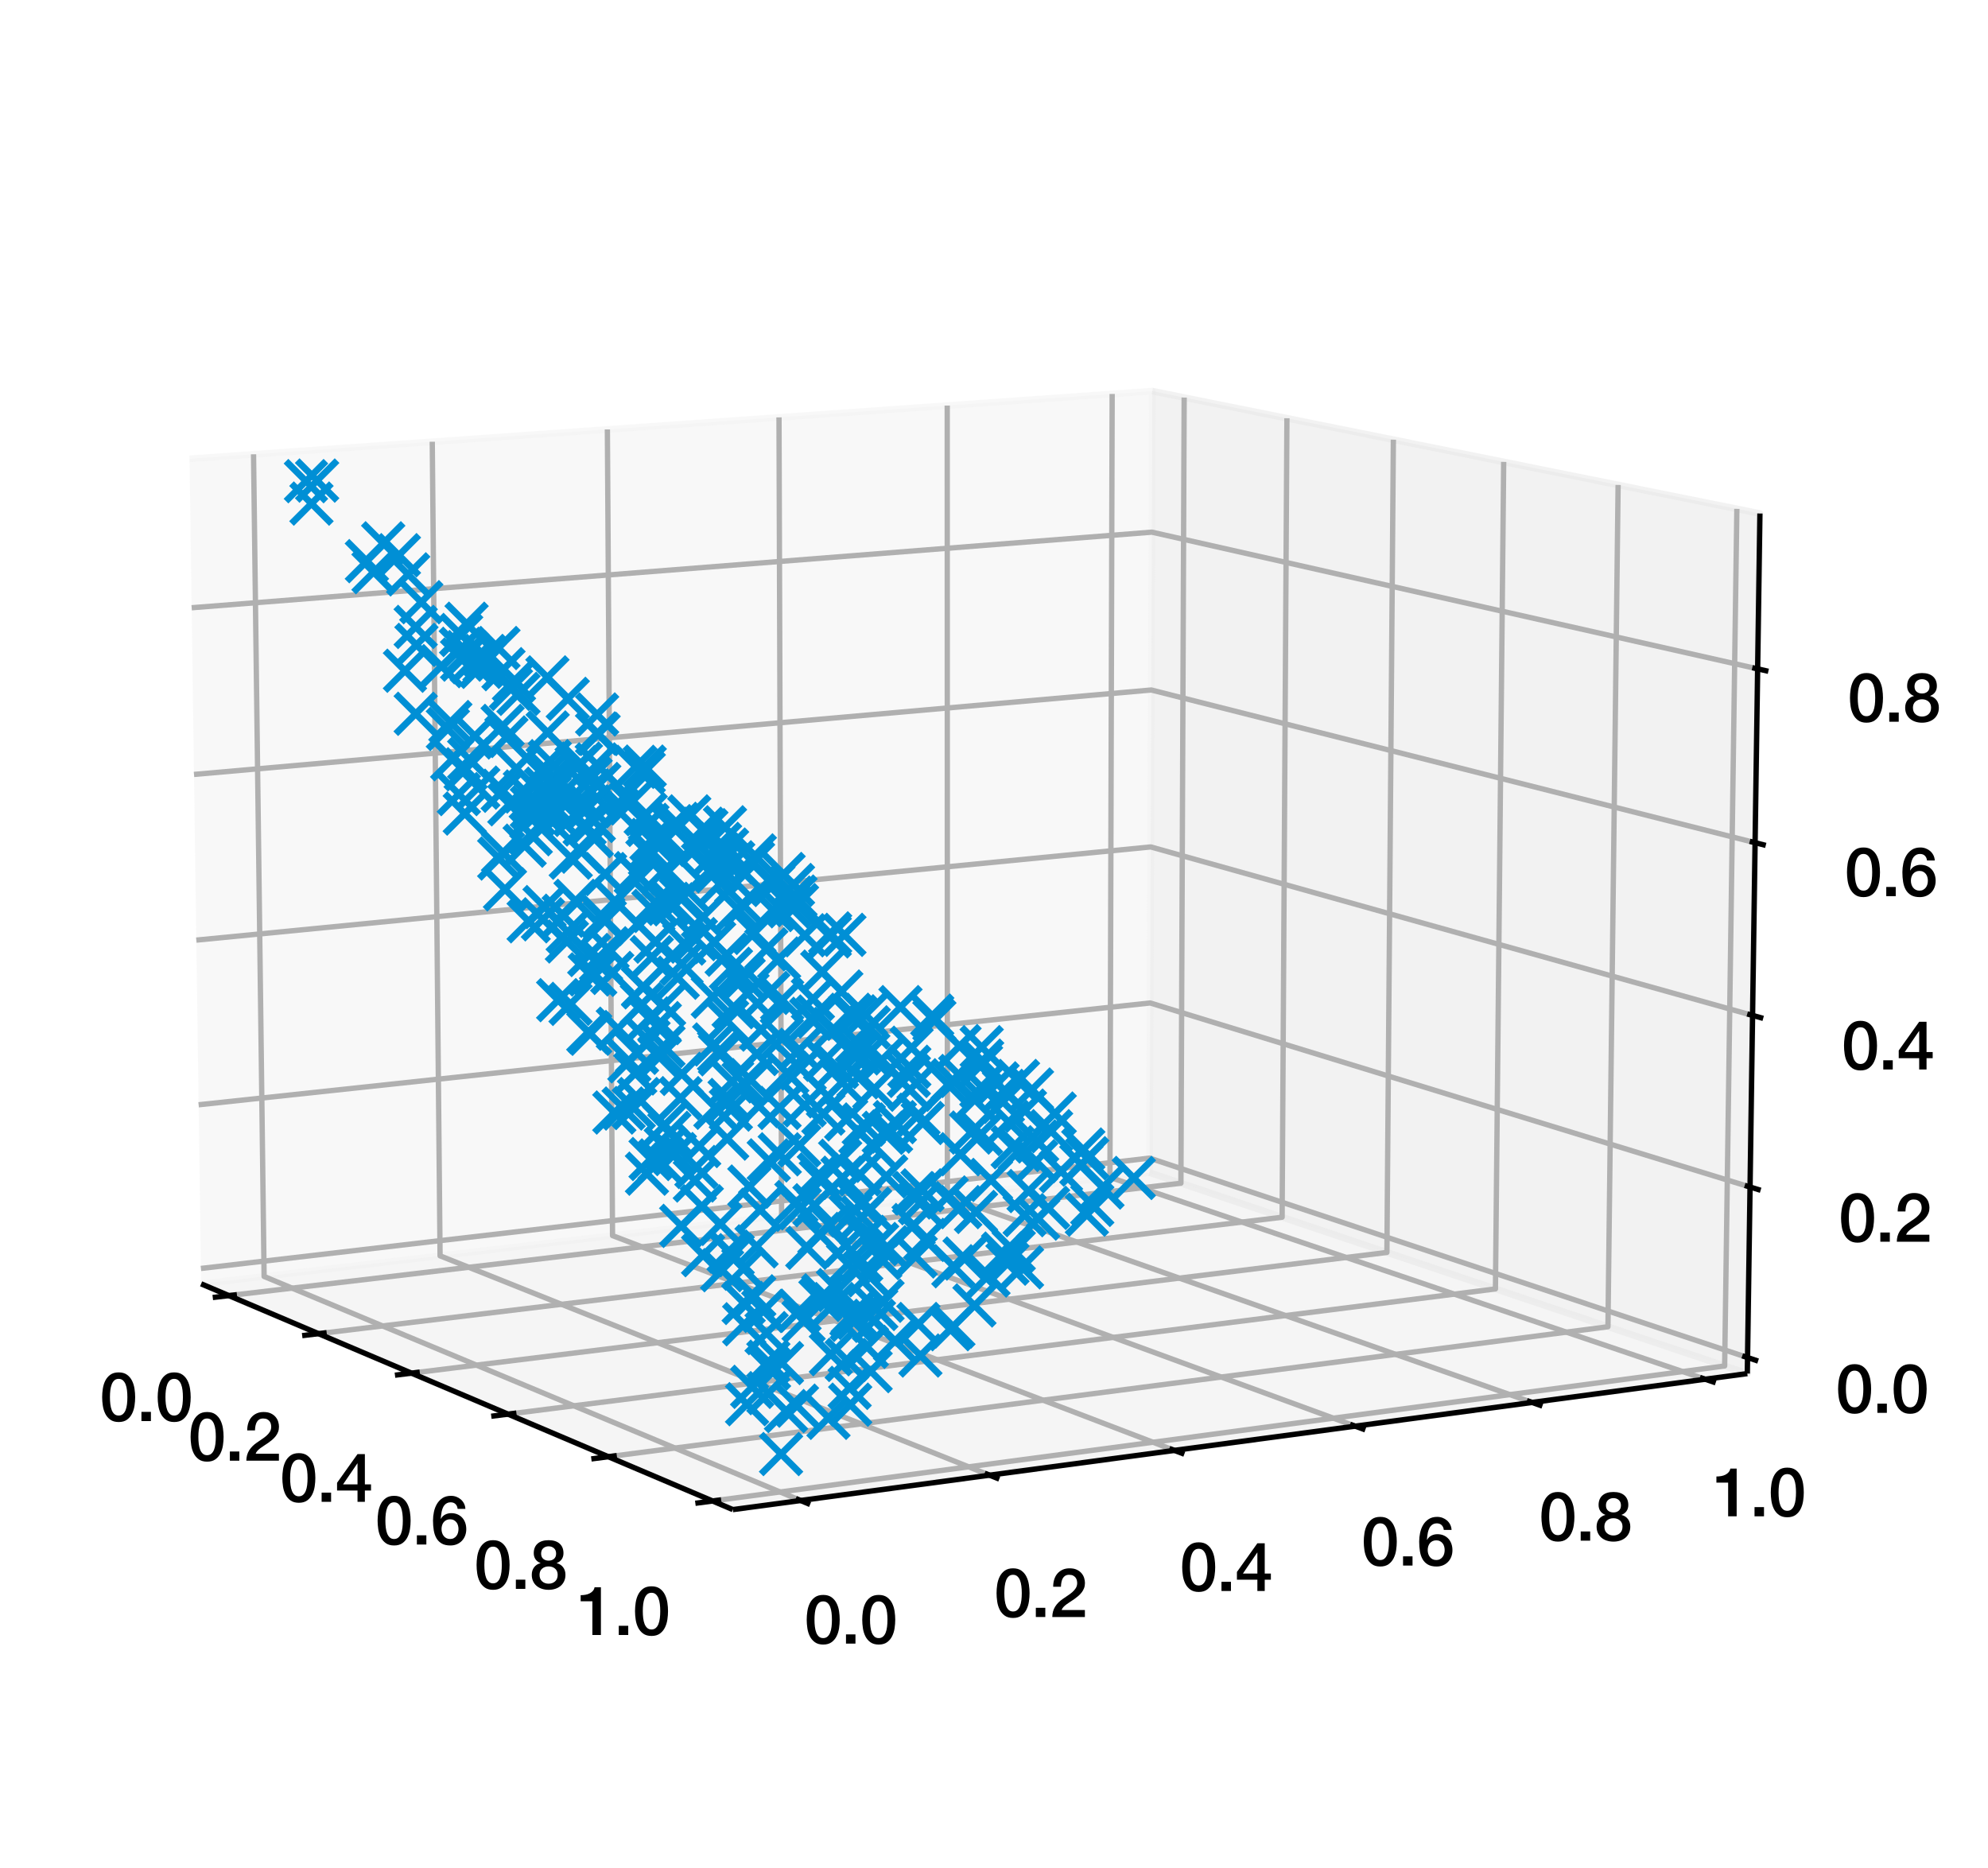 <?xml version="1.0" encoding="utf-8" standalone="no"?>
<!DOCTYPE svg PUBLIC "-//W3C//DTD SVG 1.1//EN"
  "http://www.w3.org/Graphics/SVG/1.1/DTD/svg11.dtd">
<svg xmlns:xlink="http://www.w3.org/1999/xlink" width="298.59pt" height="280.512pt" viewBox="0 0 298.59 280.512" xmlns="http://www.w3.org/2000/svg" version="1.1">
 <defs>
  <style type="text/css">*{stroke-linejoin: round; stroke-linecap: butt}</style>
 </defs>
 <g id="figure_1">
  <g id="patch_1">
   <path d="M 0 280.512 
L 298.59 280.512 
L 298.59 0 
L 0 0 
z
" style="fill: #ffffff"/>
  </g>
  <g id="patch_2">
   <path d="M 7.2 273.312 
L 273.312 273.312 
L 273.312 7.2 
L 7.2 7.2 
z
" style="fill: #ffffff"/>
  </g>
  <g id="pane3d_1">
   <g id="patch_3">
    <path d="M 30.21 192.818 
L 172.662 176.124 
L 173.078 58.744 
L 28.472 68.906 
" style="fill: #f2f2f2; opacity: 0.5; stroke: #f2f2f2; stroke-linejoin: miter"/>
   </g>
  </g>
  <g id="pane3d_2">
   <g id="patch_4">
    <path d="M 172.662 176.124 
L 262.439 206.297 
L 264.332 77.122 
L 173.078 58.744 
" style="fill: #e6e6e6; opacity: 0.5; stroke: #e6e6e6; stroke-linejoin: miter"/>
   </g>
  </g>
  <g id="pane3d_3">
   <g id="patch_5">
    <path d="M 30.21 192.818 
L 110.069 226.724 
L 262.439 206.297 
L 172.662 176.124 
" style="fill: #ececec; opacity: 0.5; stroke: #ececec; stroke-linejoin: miter"/>
   </g>
  </g>
  <g id="grid3d_1">
   <g id="Line3DCollection_1">
    <path d="M 34.375 194.586 
L 177.37 177.707 
L 177.857 59.707 
" style="fill: none; stroke: #b0b0b0; stroke-width: 0.8"/>
    <path d="M 47.839 200.303 
L 192.571 182.815 
L 193.291 62.815 
" style="fill: none; stroke: #b0b0b0; stroke-width: 0.8"/>
    <path d="M 61.806 206.233 
L 208.308 188.104 
L 209.278 66.035 
" style="fill: none; stroke: #b0b0b0; stroke-width: 0.8"/>
    <path d="M 76.305 212.389 
L 224.61 193.583 
L 225.848 69.372 
" style="fill: none; stroke: #b0b0b0; stroke-width: 0.8"/>
    <path d="M 91.367 218.784 
L 241.509 199.263 
L 243.034 72.833 
" style="fill: none; stroke: #b0b0b0; stroke-width: 0.8"/>
    <path d="M 107.026 225.432 
L 259.037 205.154 
L 260.87 76.425 
" style="fill: none; stroke: #b0b0b0; stroke-width: 0.8"/>
   </g>
  </g>
  <g id="grid3d_2">
   <g id="Line3DCollection_2">
    <path d="M 38.081 68.23 
L 39.668 191.71 
L 120.242 225.361 
" style="fill: none; stroke: #b0b0b0; stroke-width: 0.8"/>
    <path d="M 64.924 66.344 
L 66.097 188.613 
L 148.624 221.556 
" style="fill: none; stroke: #b0b0b0; stroke-width: 0.8"/>
    <path d="M 91.226 64.496 
L 92 185.577 
L 176.381 217.834 
" style="fill: none; stroke: #b0b0b0; stroke-width: 0.8"/>
    <path d="M 117.003 62.685 
L 117.394 182.601 
L 203.536 214.194 
" style="fill: none; stroke: #b0b0b0; stroke-width: 0.8"/>
    <path d="M 142.27 60.909 
L 142.293 179.683 
L 230.106 210.632 
" style="fill: none; stroke: #b0b0b0; stroke-width: 0.8"/>
    <path d="M 167.043 59.168 
L 166.712 176.822 
L 256.11 207.145 
" style="fill: none; stroke: #b0b0b0; stroke-width: 0.8"/>
   </g>
  </g>
  <g id="grid3d_3">
   <g id="Line3DCollection_3">
    <path d="M 262.474 203.891 
L 172.669 173.935 
L 30.178 190.509 
" style="fill: none; stroke: #b0b0b0; stroke-width: 0.8"/>
    <path d="M 262.849 178.279 
L 172.752 150.635 
L 29.833 165.927 
" style="fill: none; stroke: #b0b0b0; stroke-width: 0.8"/>
    <path d="M 263.227 152.503 
L 172.835 127.2 
L 29.486 141.196 
" style="fill: none; stroke: #b0b0b0; stroke-width: 0.8"/>
    <path d="M 263.608 126.563 
L 172.919 103.63 
L 29.137 116.313 
" style="fill: none; stroke: #b0b0b0; stroke-width: 0.8"/>
    <path d="M 263.99 100.458 
L 173.003 79.923 
L 28.786 91.278 
" style="fill: none; stroke: #b0b0b0; stroke-width: 0.8"/>
   </g>
  </g>
  <g id="axis3d_1">
   <g id="line2d_1">
    <path d="M 30.21 192.818 
L 110.069 226.724 
" style="fill: none; stroke: #000000; stroke-width: 0.8"/>
   </g>
   <g id="xtick_1">
    <g id="line2d_2">
     <path d="M 35.584 194.444 
L 31.954 194.872 
" style="fill: none; stroke: #000000; stroke-width: 0.8"/>
    </g>
    <g id="text_1">
     <!-- 0.0 -->
     <g transform="translate(14.976 213.431) scale(0.1 -0.1)">
      <defs>
       <path id="HelveticaNeue-Medium-30" d="M 1779 4570 
Q 2259 4570 2563 4349 
Q 2867 4128 3036 3785 
Q 3206 3443 3267 3033 
Q 3328 2624 3328 2240 
Q 3328 1856 3267 1446 
Q 3206 1037 3036 694 
Q 2867 352 2563 131 
Q 2259 -90 1779 -90 
Q 1299 -90 995 131 
Q 691 352 521 694 
Q 352 1037 291 1446 
Q 230 1856 230 2240 
Q 230 2624 291 3033 
Q 352 3443 521 3785 
Q 691 4128 995 4349 
Q 1299 4570 1779 4570 
z
M 1779 518 
Q 2016 518 2176 656 
Q 2336 794 2429 1027 
Q 2522 1261 2560 1574 
Q 2598 1888 2598 2240 
Q 2598 2592 2560 2902 
Q 2522 3213 2429 3449 
Q 2336 3686 2176 3824 
Q 2016 3962 1779 3962 
Q 1536 3962 1379 3824 
Q 1222 3686 1129 3449 
Q 1037 3213 998 2902 
Q 960 2592 960 2240 
Q 960 1888 998 1574 
Q 1037 1261 1129 1027 
Q 1222 794 1379 656 
Q 1536 518 1779 518 
z
" transform="scale(0.016)"/>
       <path id="HelveticaNeue-Medium-2e" d="M 442 864 
L 1331 864 
L 1331 0 
L 442 0 
L 442 864 
z
" transform="scale(0.016)"/>
      </defs>
      <use xlink:href="#HelveticaNeue-Medium-30"/>
      <use xlink:href="#HelveticaNeue-Medium-2e" x="55.6"/>
      <use xlink:href="#HelveticaNeue-Medium-30" x="83.4"/>
     </g>
    </g>
   </g>
   <g id="xtick_2">
    <g id="line2d_3">
     <path d="M 49.064 200.155 
L 45.386 200.599 
" style="fill: none; stroke: #000000; stroke-width: 0.8"/>
    </g>
    <g id="text_2">
     <!-- 0.2 -->
     <g transform="translate(28.258 219.383) scale(0.1 -0.1)">
      <defs>
       <path id="HelveticaNeue-Medium-32" d="M 3309 0 
L 250 0 
Q 256 557 518 973 
Q 781 1389 1235 1696 
Q 1453 1856 1689 2006 
Q 1926 2157 2124 2329 
Q 2323 2502 2451 2704 
Q 2579 2906 2586 3168 
Q 2586 3290 2557 3427 
Q 2528 3565 2445 3683 
Q 2362 3802 2214 3882 
Q 2067 3962 1830 3962 
Q 1613 3962 1469 3875 
Q 1325 3789 1238 3638 
Q 1152 3488 1110 3283 
Q 1069 3078 1062 2842 
L 333 2842 
Q 333 3213 432 3529 
Q 531 3846 729 4076 
Q 928 4307 1213 4438 
Q 1498 4570 1875 4570 
Q 2285 4570 2560 4435 
Q 2835 4301 3004 4096 
Q 3174 3891 3244 3651 
Q 3315 3411 3315 3194 
Q 3315 2925 3232 2707 
Q 3149 2490 3008 2307 
Q 2867 2125 2688 1971 
Q 2509 1818 2317 1683 
Q 2125 1549 1933 1427 
Q 1741 1306 1577 1184 
Q 1414 1062 1292 931 
Q 1171 800 1126 653 
L 3309 653 
L 3309 0 
z
" transform="scale(0.016)"/>
      </defs>
      <use xlink:href="#HelveticaNeue-Medium-30"/>
      <use xlink:href="#HelveticaNeue-Medium-2e" x="55.6"/>
      <use xlink:href="#HelveticaNeue-Medium-32" x="83.4"/>
     </g>
    </g>
   </g>
   <g id="xtick_3">
    <g id="line2d_4">
     <path d="M 63.047 206.079 
L 59.32 206.541 
" style="fill: none; stroke: #000000; stroke-width: 0.8"/>
    </g>
    <g id="text_3">
     <!-- 0.4 -->
     <g transform="translate(42.039 225.559) scale(0.1 -0.1)">
      <defs>
       <path id="HelveticaNeue-Medium-34" d="M 717 1638 
L 2074 1638 
L 2074 3610 
L 2061 3610 
L 717 1638 
z
M 3341 1062 
L 2765 1062 
L 2765 0 
L 2074 0 
L 2074 1062 
L 154 1062 
L 154 1786 
L 2074 4480 
L 2765 4480 
L 2765 1638 
L 3341 1638 
L 3341 1062 
z
" transform="scale(0.016)"/>
      </defs>
      <use xlink:href="#HelveticaNeue-Medium-30"/>
      <use xlink:href="#HelveticaNeue-Medium-2e" x="55.6"/>
      <use xlink:href="#HelveticaNeue-Medium-34" x="83.4"/>
     </g>
    </g>
   </g>
   <g id="xtick_4">
    <g id="line2d_5">
     <path d="M 77.563 212.23 
L 73.786 212.708 
" style="fill: none; stroke: #000000; stroke-width: 0.8"/>
    </g>
    <g id="text_4">
     <!-- 0.6 -->
     <g transform="translate(56.347 231.971) scale(0.1 -0.1)">
      <defs>
       <path id="HelveticaNeue-Medium-36" d="M 2528 3347 
Q 2502 3622 2332 3792 
Q 2163 3962 1875 3962 
Q 1677 3962 1533 3888 
Q 1389 3814 1289 3692 
Q 1190 3571 1129 3414 
Q 1069 3258 1030 3085 
Q 992 2912 976 2742 
Q 960 2573 947 2426 
L 960 2413 
Q 1107 2682 1366 2813 
Q 1626 2944 1926 2944 
Q 2259 2944 2521 2829 
Q 2784 2714 2966 2512 
Q 3149 2310 3245 2035 
Q 3341 1760 3341 1440 
Q 3341 1114 3235 835 
Q 3130 557 2931 349 
Q 2733 141 2457 25 
Q 2182 -90 1850 -90 
Q 1357 -90 1040 92 
Q 723 275 540 592 
Q 358 909 288 1334 
Q 218 1760 218 2253 
Q 218 2656 304 3065 
Q 390 3475 588 3811 
Q 787 4147 1110 4358 
Q 1434 4570 1907 4570 
Q 2176 4570 2413 4480 
Q 2650 4390 2832 4230 
Q 3014 4070 3129 3846 
Q 3245 3622 3258 3347 
L 2528 3347 
z
M 1824 518 
Q 2022 518 2169 598 
Q 2317 678 2416 806 
Q 2515 934 2563 1104 
Q 2611 1274 2611 1453 
Q 2611 1632 2563 1798 
Q 2515 1965 2416 2089 
Q 2317 2214 2169 2291 
Q 2022 2368 1824 2368 
Q 1626 2368 1475 2294 
Q 1325 2221 1222 2096 
Q 1120 1971 1069 1804 
Q 1018 1638 1018 1453 
Q 1018 1267 1069 1100 
Q 1120 934 1222 803 
Q 1325 672 1475 595 
Q 1626 518 1824 518 
z
" transform="scale(0.016)"/>
      </defs>
      <use xlink:href="#HelveticaNeue-Medium-30"/>
      <use xlink:href="#HelveticaNeue-Medium-2e" x="55.6"/>
      <use xlink:href="#HelveticaNeue-Medium-36" x="83.4"/>
     </g>
    </g>
   </g>
   <g id="xtick_5">
    <g id="line2d_6">
     <path d="M 92.642 218.618 
L 88.814 219.116 
" style="fill: none; stroke: #000000; stroke-width: 0.8"/>
    </g>
    <g id="text_5">
     <!-- 0.8 -->
     <g transform="translate(71.213 238.632) scale(0.1 -0.1)">
      <defs>
       <path id="HelveticaNeue-Medium-38" d="M 1779 3994 
Q 1485 3994 1280 3818 
Q 1075 3642 1075 3309 
Q 1075 2989 1273 2819 
Q 1472 2650 1779 2650 
Q 2086 2650 2284 2819 
Q 2483 2989 2483 3309 
Q 2483 3642 2278 3818 
Q 2074 3994 1779 3994 
z
M 1779 -90 
Q 1440 -90 1149 6 
Q 858 102 646 284 
Q 435 467 316 729 
Q 198 992 198 1318 
Q 198 1741 419 2029 
Q 640 2317 1018 2413 
L 1018 2426 
Q 710 2541 547 2781 
Q 384 3021 384 3347 
Q 384 3923 745 4246 
Q 1107 4570 1779 4570 
Q 2451 4570 2812 4246 
Q 3174 3923 3174 3347 
Q 3174 3021 3011 2781 
Q 2848 2541 2541 2426 
L 2541 2413 
Q 2918 2317 3139 2029 
Q 3360 1741 3360 1318 
Q 3360 992 3241 729 
Q 3123 467 2912 284 
Q 2701 102 2409 6 
Q 2118 -90 1779 -90 
z
M 1779 486 
Q 2144 486 2387 704 
Q 2630 922 2630 1318 
Q 2630 1690 2387 1898 
Q 2144 2106 1779 2106 
Q 1414 2106 1171 1898 
Q 928 1690 928 1318 
Q 928 922 1171 704 
Q 1414 486 1779 486 
z
" transform="scale(0.016)"/>
      </defs>
      <use xlink:href="#HelveticaNeue-Medium-30"/>
      <use xlink:href="#HelveticaNeue-Medium-2e" x="55.6"/>
      <use xlink:href="#HelveticaNeue-Medium-38" x="83.4"/>
     </g>
    </g>
   </g>
   <g id="xtick_6">
    <g id="line2d_7">
     <path d="M 108.318 225.26 
L 104.438 225.778 
" style="fill: none; stroke: #000000; stroke-width: 0.8"/>
    </g>
    <g id="text_6">
     <!-- 1.0 -->
     <g transform="translate(86.67 245.559) scale(0.1 -0.1)">
      <defs>
       <path id="HelveticaNeue-Medium-31" d="M 339 3738 
Q 570 3738 787 3776 
Q 1005 3814 1181 3904 
Q 1357 3994 1481 4134 
Q 1606 4275 1645 4480 
L 2240 4480 
L 2240 0 
L 1440 0 
L 1440 3162 
L 339 3162 
L 339 3738 
z
" transform="scale(0.016)"/>
      </defs>
      <use xlink:href="#HelveticaNeue-Medium-31"/>
      <use xlink:href="#HelveticaNeue-Medium-2e" x="55.6"/>
      <use xlink:href="#HelveticaNeue-Medium-30" x="83.4"/>
     </g>
    </g>
   </g>
  </g>
  <g id="axis3d_2">
   <g id="line2d_8">
    <path d="M 262.439 206.297 
L 110.069 226.724 
" style="fill: none; stroke: #000000; stroke-width: 0.8"/>
   </g>
   <g id="xtick_7">
    <g id="line2d_9">
     <path d="M 119.527 225.062 
L 121.674 225.959 
" style="fill: none; stroke: #000000; stroke-width: 0.8"/>
    </g>
    <g id="text_7">
     <!-- 0.0 -->
     <g transform="translate(120.797 246.853) scale(0.1 -0.1)">
      <use xlink:href="#HelveticaNeue-Medium-30"/>
      <use xlink:href="#HelveticaNeue-Medium-2e" x="55.6"/>
      <use xlink:href="#HelveticaNeue-Medium-30" x="83.4"/>
     </g>
    </g>
   </g>
   <g id="xtick_8">
    <g id="line2d_10">
     <path d="M 147.893 221.264 
L 150.089 222.141 
" style="fill: none; stroke: #000000; stroke-width: 0.8"/>
    </g>
    <g id="text_8">
     <!-- 0.2 -->
     <g transform="translate(149.311 242.858) scale(0.1 -0.1)">
      <use xlink:href="#HelveticaNeue-Medium-30"/>
      <use xlink:href="#HelveticaNeue-Medium-2e" x="55.6"/>
      <use xlink:href="#HelveticaNeue-Medium-32" x="83.4"/>
     </g>
    </g>
   </g>
   <g id="xtick_9">
    <g id="line2d_11">
     <path d="M 175.635 217.549 
L 177.878 218.406 
" style="fill: none; stroke: #000000; stroke-width: 0.8"/>
    </g>
    <g id="text_9">
     <!-- 0.4 -->
     <g transform="translate(177.194 238.952) scale(0.1 -0.1)">
      <use xlink:href="#HelveticaNeue-Medium-30"/>
      <use xlink:href="#HelveticaNeue-Medium-2e" x="55.6"/>
      <use xlink:href="#HelveticaNeue-Medium-34" x="83.4"/>
     </g>
    </g>
   </g>
   <g id="xtick_10">
    <g id="line2d_12">
     <path d="M 202.775 213.915 
L 205.062 214.753 
" style="fill: none; stroke: #000000; stroke-width: 0.8"/>
    </g>
    <g id="text_10">
     <!-- 0.6 -->
     <g transform="translate(204.466 235.131) scale(0.1 -0.1)">
      <use xlink:href="#HelveticaNeue-Medium-30"/>
      <use xlink:href="#HelveticaNeue-Medium-2e" x="55.6"/>
      <use xlink:href="#HelveticaNeue-Medium-36" x="83.4"/>
     </g>
    </g>
   </g>
   <g id="xtick_11">
    <g id="line2d_13">
     <path d="M 229.331 210.358 
L 231.66 211.179 
" style="fill: none; stroke: #000000; stroke-width: 0.8"/>
    </g>
    <g id="text_11">
     <!-- 0.8 -->
     <g transform="translate(231.147 231.393) scale(0.1 -0.1)">
      <use xlink:href="#HelveticaNeue-Medium-30"/>
      <use xlink:href="#HelveticaNeue-Medium-2e" x="55.6"/>
      <use xlink:href="#HelveticaNeue-Medium-38" x="83.4"/>
     </g>
    </g>
   </g>
   <g id="xtick_12">
    <g id="line2d_14">
     <path d="M 255.322 206.878 
L 257.691 207.681 
" style="fill: none; stroke: #000000; stroke-width: 0.8"/>
    </g>
    <g id="text_12">
     <!-- 1.0 -->
     <g transform="translate(257.256 227.735) scale(0.1 -0.1)">
      <use xlink:href="#HelveticaNeue-Medium-31"/>
      <use xlink:href="#HelveticaNeue-Medium-2e" x="55.6"/>
      <use xlink:href="#HelveticaNeue-Medium-30" x="83.4"/>
     </g>
    </g>
   </g>
  </g>
  <g id="axis3d_3">
   <g id="line2d_15">
    <path d="M 262.439 206.297 
L 264.332 77.122 
" style="fill: none; stroke: #000000; stroke-width: 0.8"/>
   </g>
   <g id="xtick_13">
    <g id="line2d_16">
     <path d="M 261.682 203.627 
L 264.061 204.421 
" style="fill: none; stroke: #000000; stroke-width: 0.8"/>
    </g>
    <g id="text_13">
     <!-- 0.0 -->
     <g transform="translate(275.711 212.195) scale(0.1 -0.1)">
      <use xlink:href="#HelveticaNeue-Medium-30"/>
      <use xlink:href="#HelveticaNeue-Medium-2e" x="55.6"/>
      <use xlink:href="#HelveticaNeue-Medium-30" x="83.4"/>
     </g>
    </g>
   </g>
   <g id="xtick_14">
    <g id="line2d_17">
     <path d="M 262.055 178.035 
L 264.442 178.767 
" style="fill: none; stroke: #000000; stroke-width: 0.8"/>
    </g>
    <g id="text_14">
     <!-- 0.2 -->
     <g transform="translate(276.152 186.493) scale(0.1 -0.1)">
      <use xlink:href="#HelveticaNeue-Medium-30"/>
      <use xlink:href="#HelveticaNeue-Medium-2e" x="55.6"/>
      <use xlink:href="#HelveticaNeue-Medium-32" x="83.4"/>
     </g>
    </g>
   </g>
   <g id="xtick_15">
    <g id="line2d_18">
     <path d="M 262.43 152.28 
L 264.826 152.951 
" style="fill: none; stroke: #000000; stroke-width: 0.8"/>
    </g>
    <g id="text_15">
     <!-- 0.4 -->
     <g transform="translate(276.595 160.627) scale(0.1 -0.1)">
      <use xlink:href="#HelveticaNeue-Medium-30"/>
      <use xlink:href="#HelveticaNeue-Medium-2e" x="55.6"/>
      <use xlink:href="#HelveticaNeue-Medium-34" x="83.4"/>
     </g>
    </g>
   </g>
   <g id="xtick_16">
    <g id="line2d_19">
     <path d="M 262.807 126.361 
L 265.212 126.969 
" style="fill: none; stroke: #000000; stroke-width: 0.8"/>
    </g>
    <g id="text_16">
     <!-- 0.6 -->
     <g transform="translate(277.042 134.595) scale(0.1 -0.1)">
      <use xlink:href="#HelveticaNeue-Medium-30"/>
      <use xlink:href="#HelveticaNeue-Medium-2e" x="55.6"/>
      <use xlink:href="#HelveticaNeue-Medium-36" x="83.4"/>
     </g>
    </g>
   </g>
   <g id="xtick_17">
    <g id="line2d_20">
     <path d="M 263.187 100.277 
L 265.601 100.821 
" style="fill: none; stroke: #000000; stroke-width: 0.8"/>
    </g>
    <g id="text_17">
     <!-- 0.8 -->
     <g transform="translate(277.492 108.397) scale(0.1 -0.1)">
      <use xlink:href="#HelveticaNeue-Medium-30"/>
      <use xlink:href="#HelveticaNeue-Medium-2e" x="55.6"/>
      <use xlink:href="#HelveticaNeue-Medium-38" x="83.4"/>
     </g>
    </g>
   </g>
  </g>
  <g id="axes_1">
   <g id="line2d_21">
    <defs>
     <path id="mff464ccb11" d="M -3 3 
L 3 -3 
M -3 -3 
L 3 3 
" style="stroke: #008fd5"/>
    </defs>
    <g clip-path="url(#p7158b48cc6)">
     <use xlink:href="#mff464ccb11" x="97.172" y="176.274" style="fill: #008fd5; stroke: #008fd5"/>
     <use xlink:href="#mff464ccb11" x="157.871" y="169.895" style="fill: #008fd5; stroke: #008fd5"/>
     <use xlink:href="#mff464ccb11" x="132.206" y="188.942" style="fill: #008fd5; stroke: #008fd5"/>
     <use xlink:href="#mff464ccb11" x="170.293" y="176.916" style="fill: #008fd5; stroke: #008fd5"/>
     <use xlink:href="#mff464ccb11" x="46.78" y="75.635" style="fill: #008fd5; stroke: #008fd5"/>
     <use xlink:href="#mff464ccb11" x="56.102" y="85.929" style="fill: #008fd5; stroke: #008fd5"/>
     <use xlink:href="#mff464ccb11" x="101.195" y="135.816" style="fill: #008fd5; stroke: #008fd5"/>
     <use xlink:href="#mff464ccb11" x="94.525" y="159.403" style="fill: #008fd5; stroke: #008fd5"/>
     <use xlink:href="#mff464ccb11" x="97.241" y="123.889" style="fill: #008fd5; stroke: #008fd5"/>
     <use xlink:href="#mff464ccb11" x="115.392" y="149.123" style="fill: #008fd5; stroke: #008fd5"/>
     <use xlink:href="#mff464ccb11" x="90.843" y="138.317" style="fill: #008fd5; stroke: #008fd5"/>
     <use xlink:href="#mff464ccb11" x="124.654" y="184.026" style="fill: #008fd5; stroke: #008fd5"/>
     <use xlink:href="#mff464ccb11" x="155" y="163.636" style="fill: #008fd5; stroke: #008fd5"/>
     <use xlink:href="#mff464ccb11" x="62.439" y="107.202" style="fill: #008fd5; stroke: #008fd5"/>
     <use xlink:href="#mff464ccb11" x="120.696" y="198.409" style="fill: #008fd5; stroke: #008fd5"/>
     <use xlink:href="#mff464ccb11" x="55.106" y="84.279" style="fill: #008fd5; stroke: #008fd5"/>
     <use xlink:href="#mff464ccb11" x="150.801" y="163.842" style="fill: #008fd5; stroke: #008fd5"/>
     <use xlink:href="#mff464ccb11" x="111.691" y="146.948" style="fill: #008fd5; stroke: #008fd5"/>
     <use xlink:href="#mff464ccb11" x="70.471" y="114.02" style="fill: #008fd5; stroke: #008fd5"/>
     <use xlink:href="#mff464ccb11" x="109.145" y="143.386" style="fill: #008fd5; stroke: #008fd5"/>
     <use xlink:href="#mff464ccb11" x="84.422" y="119.234" style="fill: #008fd5; stroke: #008fd5"/>
     <use xlink:href="#mff464ccb11" x="109.204" y="127.599" style="fill: #008fd5; stroke: #008fd5"/>
     <use xlink:href="#mff464ccb11" x="99.747" y="150.985" style="fill: #008fd5; stroke: #008fd5"/>
     <use xlink:href="#mff464ccb11" x="124.434" y="212.942" style="fill: #008fd5; stroke: #008fd5"/>
     <use xlink:href="#mff464ccb11" x="97.508" y="127.567" style="fill: #008fd5; stroke: #008fd5"/>
     <use xlink:href="#mff464ccb11" x="113.633" y="187.195" style="fill: #008fd5; stroke: #008fd5"/>
     <use xlink:href="#mff464ccb11" x="127.885" y="197.626" style="fill: #008fd5; stroke: #008fd5"/>
     <use xlink:href="#mff464ccb11" x="77.879" y="104.209" style="fill: #008fd5; stroke: #008fd5"/>
     <use xlink:href="#mff464ccb11" x="105.017" y="172.123" style="fill: #008fd5; stroke: #008fd5"/>
     <use xlink:href="#mff464ccb11" x="61.308" y="86.265" style="fill: #008fd5; stroke: #008fd5"/>
     <use xlink:href="#mff464ccb11" x="92.345" y="135.332" style="fill: #008fd5; stroke: #008fd5"/>
     <use xlink:href="#mff464ccb11" x="116.153" y="132.916" style="fill: #008fd5; stroke: #008fd5"/>
     <use xlink:href="#mff464ccb11" x="114.217" y="133.485" style="fill: #008fd5; stroke: #008fd5"/>
     <use xlink:href="#mff464ccb11" x="123.928" y="159.165" style="fill: #008fd5; stroke: #008fd5"/>
     <use xlink:href="#mff464ccb11" x="152.902" y="162.349" style="fill: #008fd5; stroke: #008fd5"/>
     <use xlink:href="#mff464ccb11" x="126.481" y="162.561" style="fill: #008fd5; stroke: #008fd5"/>
     <use xlink:href="#mff464ccb11" x="142.194" y="179.851" style="fill: #008fd5; stroke: #008fd5"/>
     <use xlink:href="#mff464ccb11" x="96.69" y="116.025" style="fill: #008fd5; stroke: #008fd5"/>
     <use xlink:href="#mff464ccb11" x="130.766" y="205.928" style="fill: #008fd5; stroke: #008fd5"/>
     <use xlink:href="#mff464ccb11" x="97.847" y="126.145" style="fill: #008fd5; stroke: #008fd5"/>
     <use xlink:href="#mff464ccb11" x="120.087" y="196.854" style="fill: #008fd5; stroke: #008fd5"/>
     <use xlink:href="#mff464ccb11" x="148.465" y="191.57" style="fill: #008fd5; stroke: #008fd5"/>
     <use xlink:href="#mff464ccb11" x="117.085" y="166.406" style="fill: #008fd5; stroke: #008fd5"/>
     <use xlink:href="#mff464ccb11" x="88.554" y="118.704" style="fill: #008fd5; stroke: #008fd5"/>
     <use xlink:href="#mff464ccb11" x="88.895" y="125.588" style="fill: #008fd5; stroke: #008fd5"/>
     <use xlink:href="#mff464ccb11" x="111.776" y="198.891" style="fill: #008fd5; stroke: #008fd5"/>
     <use xlink:href="#mff464ccb11" x="108.142" y="158.346" style="fill: #008fd5; stroke: #008fd5"/>
     <use xlink:href="#mff464ccb11" x="86.61" y="115.213" style="fill: #008fd5; stroke: #008fd5"/>
     <use xlink:href="#mff464ccb11" x="122.328" y="181.017" style="fill: #008fd5; stroke: #008fd5"/>
     <use xlink:href="#mff464ccb11" x="110.188" y="151.266" style="fill: #008fd5; stroke: #008fd5"/>
     <use xlink:href="#mff464ccb11" x="95.795" y="138.787" style="fill: #008fd5; stroke: #008fd5"/>
     <use xlink:href="#mff464ccb11" x="138.554" y="178.775" style="fill: #008fd5; stroke: #008fd5"/>
     <use xlink:href="#mff464ccb11" x="67.915" y="114.029" style="fill: #008fd5; stroke: #008fd5"/>
     <use xlink:href="#mff464ccb11" x="158.42" y="167.244" style="fill: #008fd5; stroke: #008fd5"/>
     <use xlink:href="#mff464ccb11" x="119.7" y="211.12" style="fill: #008fd5; stroke: #008fd5"/>
     <use xlink:href="#mff464ccb11" x="108.202" y="183.815" style="fill: #008fd5; stroke: #008fd5"/>
     <use xlink:href="#mff464ccb11" x="145.842" y="170.098" style="fill: #008fd5; stroke: #008fd5"/>
     <use xlink:href="#mff464ccb11" x="134.409" y="168.53" style="fill: #008fd5; stroke: #008fd5"/>
     <use xlink:href="#mff464ccb11" x="127.714" y="152.412" style="fill: #008fd5; stroke: #008fd5"/>
     <use xlink:href="#mff464ccb11" x="69.806" y="122.187" style="fill: #008fd5; stroke: #008fd5"/>
     <use xlink:href="#mff464ccb11" x="113.311" y="140.111" style="fill: #008fd5; stroke: #008fd5"/>
     <use xlink:href="#mff464ccb11" x="118.583" y="136.118" style="fill: #008fd5; stroke: #008fd5"/>
     <use xlink:href="#mff464ccb11" x="108.15" y="126.74" style="fill: #008fd5; stroke: #008fd5"/>
     <use xlink:href="#mff464ccb11" x="103.522" y="122.61" style="fill: #008fd5; stroke: #008fd5"/>
     <use xlink:href="#mff464ccb11" x="105.113" y="126.899" style="fill: #008fd5; stroke: #008fd5"/>
     <use xlink:href="#mff464ccb11" x="86.325" y="122.39" style="fill: #008fd5; stroke: #008fd5"/>
     <use xlink:href="#mff464ccb11" x="99.822" y="125.639" style="fill: #008fd5; stroke: #008fd5"/>
     <use xlink:href="#mff464ccb11" x="68.918" y="119.264" style="fill: #008fd5; stroke: #008fd5"/>
     <use xlink:href="#mff464ccb11" x="127.981" y="158.267" style="fill: #008fd5; stroke: #008fd5"/>
     <use xlink:href="#mff464ccb11" x="130.195" y="202.284" style="fill: #008fd5; stroke: #008fd5"/>
     <use xlink:href="#mff464ccb11" x="128.064" y="197.305" style="fill: #008fd5; stroke: #008fd5"/>
     <use xlink:href="#mff464ccb11" x="101.791" y="146.842" style="fill: #008fd5; stroke: #008fd5"/>
     <use xlink:href="#mff464ccb11" x="123.649" y="194.551" style="fill: #008fd5; stroke: #008fd5"/>
     <use xlink:href="#mff464ccb11" x="95.461" y="115.172" style="fill: #008fd5; stroke: #008fd5"/>
     <use xlink:href="#mff464ccb11" x="123.501" y="145.927" style="fill: #008fd5; stroke: #008fd5"/>
     <use xlink:href="#mff464ccb11" x="80.893" y="121.35" style="fill: #008fd5; stroke: #008fd5"/>
     <use xlink:href="#mff464ccb11" x="76.502" y="120.795" style="fill: #008fd5; stroke: #008fd5"/>
     <use xlink:href="#mff464ccb11" x="114.31" y="154.637" style="fill: #008fd5; stroke: #008fd5"/>
     <use xlink:href="#mff464ccb11" x="138.962" y="186.221" style="fill: #008fd5; stroke: #008fd5"/>
     <use xlink:href="#mff464ccb11" x="107.537" y="130.865" style="fill: #008fd5; stroke: #008fd5"/>
     <use xlink:href="#mff464ccb11" x="120.86" y="166.015" style="fill: #008fd5; stroke: #008fd5"/>
     <use xlink:href="#mff464ccb11" x="117.693" y="131.263" style="fill: #008fd5; stroke: #008fd5"/>
     <use xlink:href="#mff464ccb11" x="81.58" y="121.439" style="fill: #008fd5; stroke: #008fd5"/>
     <use xlink:href="#mff464ccb11" x="163.247" y="182.428" style="fill: #008fd5; stroke: #008fd5"/>
     <use xlink:href="#mff464ccb11" x="92.272" y="167.09" style="fill: #008fd5; stroke: #008fd5"/>
     <use xlink:href="#mff464ccb11" x="133.247" y="187.324" style="fill: #008fd5; stroke: #008fd5"/>
     <use xlink:href="#mff464ccb11" x="147.346" y="160.023" style="fill: #008fd5; stroke: #008fd5"/>
     <use xlink:href="#mff464ccb11" x="95.973" y="165.069" style="fill: #008fd5; stroke: #008fd5"/>
     <use xlink:href="#mff464ccb11" x="126.831" y="140.404" style="fill: #008fd5; stroke: #008fd5"/>
     <use xlink:href="#mff464ccb11" x="133.103" y="176.679" style="fill: #008fd5; stroke: #008fd5"/>
     <use xlink:href="#mff464ccb11" x="147.396" y="163.232" style="fill: #008fd5; stroke: #008fd5"/>
     <use xlink:href="#mff464ccb11" x="76.74" y="103.46" style="fill: #008fd5; stroke: #008fd5"/>
     <use xlink:href="#mff464ccb11" x="117.314" y="218.382" style="fill: #008fd5; stroke: #008fd5"/>
     <use xlink:href="#mff464ccb11" x="136.504" y="161.589" style="fill: #008fd5; stroke: #008fd5"/>
     <use xlink:href="#mff464ccb11" x="137.94" y="198.847" style="fill: #008fd5; stroke: #008fd5"/>
     <use xlink:href="#mff464ccb11" x="82.573" y="114.318" style="fill: #008fd5; stroke: #008fd5"/>
     <use xlink:href="#mff464ccb11" x="90.273" y="144.274" style="fill: #008fd5; stroke: #008fd5"/>
     <use xlink:href="#mff464ccb11" x="85.267" y="139.945" style="fill: #008fd5; stroke: #008fd5"/>
     <use xlink:href="#mff464ccb11" x="128.845" y="197.924" style="fill: #008fd5; stroke: #008fd5"/>
     <use xlink:href="#mff464ccb11" x="92.932" y="121.808" style="fill: #008fd5; stroke: #008fd5"/>
     <use xlink:href="#mff464ccb11" x="147.515" y="159.301" style="fill: #008fd5; stroke: #008fd5"/>
     <use xlink:href="#mff464ccb11" x="99.329" y="126.434" style="fill: #008fd5; stroke: #008fd5"/>
     <use xlink:href="#mff464ccb11" x="117.427" y="155.965" style="fill: #008fd5; stroke: #008fd5"/>
     <use xlink:href="#mff464ccb11" x="151.318" y="189.788" style="fill: #008fd5; stroke: #008fd5"/>
     <use xlink:href="#mff464ccb11" x="144.877" y="189.02" style="fill: #008fd5; stroke: #008fd5"/>
     <use xlink:href="#mff464ccb11" x="140.34" y="153.282" style="fill: #008fd5; stroke: #008fd5"/>
     <use xlink:href="#mff464ccb11" x="45.954" y="72.265" style="fill: #008fd5; stroke: #008fd5"/>
     <use xlink:href="#mff464ccb11" x="123.668" y="167.254" style="fill: #008fd5; stroke: #008fd5"/>
     <use xlink:href="#mff464ccb11" x="102.764" y="141.71" style="fill: #008fd5; stroke: #008fd5"/>
     <use xlink:href="#mff464ccb11" x="117.451" y="204.717" style="fill: #008fd5; stroke: #008fd5"/>
     <use xlink:href="#mff464ccb11" x="74.977" y="128.941" style="fill: #008fd5; stroke: #008fd5"/>
     <use xlink:href="#mff464ccb11" x="115.465" y="174.277" style="fill: #008fd5; stroke: #008fd5"/>
     <use xlink:href="#mff464ccb11" x="125.258" y="195.859" style="fill: #008fd5; stroke: #008fd5"/>
     <use xlink:href="#mff464ccb11" x="138.182" y="180.707" style="fill: #008fd5; stroke: #008fd5"/>
     <use xlink:href="#mff464ccb11" x="117.019" y="143.956" style="fill: #008fd5; stroke: #008fd5"/>
     <use xlink:href="#mff464ccb11" x="100.528" y="170.142" style="fill: #008fd5; stroke: #008fd5"/>
     <use xlink:href="#mff464ccb11" x="95.676" y="158.123" style="fill: #008fd5; stroke: #008fd5"/>
     <use xlink:href="#mff464ccb11" x="138.242" y="203.586" style="fill: #008fd5; stroke: #008fd5"/>
     <use xlink:href="#mff464ccb11" x="146.359" y="196.067" style="fill: #008fd5; stroke: #008fd5"/>
     <use xlink:href="#mff464ccb11" x="129.734" y="168.888" style="fill: #008fd5; stroke: #008fd5"/>
     <use xlink:href="#mff464ccb11" x="59.914" y="83.384" style="fill: #008fd5; stroke: #008fd5"/>
     <use xlink:href="#mff464ccb11" x="109.423" y="187.97" style="fill: #008fd5; stroke: #008fd5"/>
     <use xlink:href="#mff464ccb11" x="130.416" y="158.239" style="fill: #008fd5; stroke: #008fd5"/>
     <use xlink:href="#mff464ccb11" x="113.986" y="166.116" style="fill: #008fd5; stroke: #008fd5"/>
     <use xlink:href="#mff464ccb11" x="98.421" y="135.539" style="fill: #008fd5; stroke: #008fd5"/>
     <use xlink:href="#mff464ccb11" x="88.577" y="146.353" style="fill: #008fd5; stroke: #008fd5"/>
     <use xlink:href="#mff464ccb11" x="72.821" y="98.52" style="fill: #008fd5; stroke: #008fd5"/>
     <use xlink:href="#mff464ccb11" x="97.409" y="156.322" style="fill: #008fd5; stroke: #008fd5"/>
     <use xlink:href="#mff464ccb11" x="125.725" y="160.259" style="fill: #008fd5; stroke: #008fd5"/>
     <use xlink:href="#mff464ccb11" x="119.615" y="180.542" style="fill: #008fd5; stroke: #008fd5"/>
     <use xlink:href="#mff464ccb11" x="129.225" y="170.201" style="fill: #008fd5; stroke: #008fd5"/>
     <use xlink:href="#mff464ccb11" x="97.494" y="152.957" style="fill: #008fd5; stroke: #008fd5"/>
     <use xlink:href="#mff464ccb11" x="137.53" y="188.709" style="fill: #008fd5; stroke: #008fd5"/>
     <use xlink:href="#mff464ccb11" x="89.909" y="110.245" style="fill: #008fd5; stroke: #008fd5"/>
     <use xlink:href="#mff464ccb11" x="81.741" y="116.476" style="fill: #008fd5; stroke: #008fd5"/>
     <use xlink:href="#mff464ccb11" x="107.262" y="141.485" style="fill: #008fd5; stroke: #008fd5"/>
     <use xlink:href="#mff464ccb11" x="87.336" y="127.912" style="fill: #008fd5; stroke: #008fd5"/>
     <use xlink:href="#mff464ccb11" x="98.14" y="136.812" style="fill: #008fd5; stroke: #008fd5"/>
     <use xlink:href="#mff464ccb11" x="127.377" y="189.862" style="fill: #008fd5; stroke: #008fd5"/>
     <use xlink:href="#mff464ccb11" x="127.933" y="198.232" style="fill: #008fd5; stroke: #008fd5"/>
     <use xlink:href="#mff464ccb11" x="123.224" y="195.233" style="fill: #008fd5; stroke: #008fd5"/>
     <use xlink:href="#mff464ccb11" x="105.592" y="124.466" style="fill: #008fd5; stroke: #008fd5"/>
     <use xlink:href="#mff464ccb11" x="79.803" y="122.905" style="fill: #008fd5; stroke: #008fd5"/>
     <use xlink:href="#mff464ccb11" x="69.263" y="95.366" style="fill: #008fd5; stroke: #008fd5"/>
     <use xlink:href="#mff464ccb11" x="136.576" y="160.22" style="fill: #008fd5; stroke: #008fd5"/>
     <use xlink:href="#mff464ccb11" x="125.182" y="154.531" style="fill: #008fd5; stroke: #008fd5"/>
     <use xlink:href="#mff464ccb11" x="159.355" y="175.905" style="fill: #008fd5; stroke: #008fd5"/>
     <use xlink:href="#mff464ccb11" x="87.257" y="114.686" style="fill: #008fd5; stroke: #008fd5"/>
     <use xlink:href="#mff464ccb11" x="74.867" y="97.325" style="fill: #008fd5; stroke: #008fd5"/>
     <use xlink:href="#mff464ccb11" x="153.173" y="172.719" style="fill: #008fd5; stroke: #008fd5"/>
     <use xlink:href="#mff464ccb11" x="95.489" y="131.135" style="fill: #008fd5; stroke: #008fd5"/>
     <use xlink:href="#mff464ccb11" x="104.361" y="177.3" style="fill: #008fd5; stroke: #008fd5"/>
     <use xlink:href="#mff464ccb11" x="94.677" y="120.664" style="fill: #008fd5; stroke: #008fd5"/>
     <use xlink:href="#mff464ccb11" x="128.687" y="156.504" style="fill: #008fd5; stroke: #008fd5"/>
     <use xlink:href="#mff464ccb11" x="105.407" y="181.187" style="fill: #008fd5; stroke: #008fd5"/>
     <use xlink:href="#mff464ccb11" x="126.359" y="148.915" style="fill: #008fd5; stroke: #008fd5"/>
     <use xlink:href="#mff464ccb11" x="88.711" y="116.915" style="fill: #008fd5; stroke: #008fd5"/>
     <use xlink:href="#mff464ccb11" x="111.696" y="195.694" style="fill: #008fd5; stroke: #008fd5"/>
     <use xlink:href="#mff464ccb11" x="150.626" y="165.482" style="fill: #008fd5; stroke: #008fd5"/>
     <use xlink:href="#mff464ccb11" x="75.49" y="109.026" style="fill: #008fd5; stroke: #008fd5"/>
     <use xlink:href="#mff464ccb11" x="128.931" y="161.802" style="fill: #008fd5; stroke: #008fd5"/>
     <use xlink:href="#mff464ccb11" x="112.275" y="149.197" style="fill: #008fd5; stroke: #008fd5"/>
     <use xlink:href="#mff464ccb11" x="79.719" y="125.289" style="fill: #008fd5; stroke: #008fd5"/>
     <use xlink:href="#mff464ccb11" x="102.367" y="144.773" style="fill: #008fd5; stroke: #008fd5"/>
     <use xlink:href="#mff464ccb11" x="111.652" y="190.542" style="fill: #008fd5; stroke: #008fd5"/>
     <use xlink:href="#mff464ccb11" x="153.942" y="166.804" style="fill: #008fd5; stroke: #008fd5"/>
     <use xlink:href="#mff464ccb11" x="62.548" y="96.856" style="fill: #008fd5; stroke: #008fd5"/>
     <use xlink:href="#mff464ccb11" x="85.694" y="150.772" style="fill: #008fd5; stroke: #008fd5"/>
     <use xlink:href="#mff464ccb11" x="154.49" y="178.884" style="fill: #008fd5; stroke: #008fd5"/>
     <use xlink:href="#mff464ccb11" x="134.434" y="201.377" style="fill: #008fd5; stroke: #008fd5"/>
     <use xlink:href="#mff464ccb11" x="107.267" y="156.869" style="fill: #008fd5; stroke: #008fd5"/>
     <use xlink:href="#mff464ccb11" x="107.446" y="166.375" style="fill: #008fd5; stroke: #008fd5"/>
     <use xlink:href="#mff464ccb11" x="90.604" y="137.789" style="fill: #008fd5; stroke: #008fd5"/>
     <use xlink:href="#mff464ccb11" x="100.001" y="172.429" style="fill: #008fd5; stroke: #008fd5"/>
     <use xlink:href="#mff464ccb11" x="101.364" y="173.329" style="fill: #008fd5; stroke: #008fd5"/>
     <use xlink:href="#mff464ccb11" x="137.28" y="179.216" style="fill: #008fd5; stroke: #008fd5"/>
     <use xlink:href="#mff464ccb11" x="129.353" y="189.359" style="fill: #008fd5; stroke: #008fd5"/>
     <use xlink:href="#mff464ccb11" x="120.142" y="181.483" style="fill: #008fd5; stroke: #008fd5"/>
     <use xlink:href="#mff464ccb11" x="107.904" y="129.941" style="fill: #008fd5; stroke: #008fd5"/>
     <use xlink:href="#mff464ccb11" x="98.435" y="141.421" style="fill: #008fd5; stroke: #008fd5"/>
     <use xlink:href="#mff464ccb11" x="94.128" y="119.33" style="fill: #008fd5; stroke: #008fd5"/>
     <use xlink:href="#mff464ccb11" x="89.677" y="110.158" style="fill: #008fd5; stroke: #008fd5"/>
     <use xlink:href="#mff464ccb11" x="126.538" y="176.887" style="fill: #008fd5; stroke: #008fd5"/>
     <use xlink:href="#mff464ccb11" x="137.223" y="183.987" style="fill: #008fd5; stroke: #008fd5"/>
     <use xlink:href="#mff464ccb11" x="102.21" y="164.933" style="fill: #008fd5; stroke: #008fd5"/>
     <use xlink:href="#mff464ccb11" x="108.297" y="132.61" style="fill: #008fd5; stroke: #008fd5"/>
     <use xlink:href="#mff464ccb11" x="152.263" y="187.857" style="fill: #008fd5; stroke: #008fd5"/>
     <use xlink:href="#mff464ccb11" x="75.55" y="128.037" style="fill: #008fd5; stroke: #008fd5"/>
     <use xlink:href="#mff464ccb11" x="67.269" y="109.486" style="fill: #008fd5; stroke: #008fd5"/>
     <use xlink:href="#mff464ccb11" x="108.893" y="124.249" style="fill: #008fd5; stroke: #008fd5"/>
     <use xlink:href="#mff464ccb11" x="115.096" y="142.582" style="fill: #008fd5; stroke: #008fd5"/>
     <use xlink:href="#mff464ccb11" x="100.891" y="124.081" style="fill: #008fd5; stroke: #008fd5"/>
     <use xlink:href="#mff464ccb11" x="107.996" y="157.867" style="fill: #008fd5; stroke: #008fd5"/>
     <use xlink:href="#mff464ccb11" x="109.582" y="165.205" style="fill: #008fd5; stroke: #008fd5"/>
     <use xlink:href="#mff464ccb11" x="109.774" y="166.646" style="fill: #008fd5; stroke: #008fd5"/>
     <use xlink:href="#mff464ccb11" x="126.187" y="174.337" style="fill: #008fd5; stroke: #008fd5"/>
     <use xlink:href="#mff464ccb11" x="129.118" y="176.386" style="fill: #008fd5; stroke: #008fd5"/>
     <use xlink:href="#mff464ccb11" x="62.436" y="94.159" style="fill: #008fd5; stroke: #008fd5"/>
     <use xlink:href="#mff464ccb11" x="95.186" y="166.415" style="fill: #008fd5; stroke: #008fd5"/>
     <use xlink:href="#mff464ccb11" x="102.117" y="129.09" style="fill: #008fd5; stroke: #008fd5"/>
     <use xlink:href="#mff464ccb11" x="153.503" y="190.343" style="fill: #008fd5; stroke: #008fd5"/>
     <use xlink:href="#mff464ccb11" x="96.594" y="148.199" style="fill: #008fd5; stroke: #008fd5"/>
     <use xlink:href="#mff464ccb11" x="109.22" y="171.005" style="fill: #008fd5; stroke: #008fd5"/>
     <use xlink:href="#mff464ccb11" x="121.837" y="153.019" style="fill: #008fd5; stroke: #008fd5"/>
     <use xlink:href="#mff464ccb11" x="121.251" y="187.411" style="fill: #008fd5; stroke: #008fd5"/>
     <use xlink:href="#mff464ccb11" x="88.505" y="143.43" style="fill: #008fd5; stroke: #008fd5"/>
     <use xlink:href="#mff464ccb11" x="144.117" y="157.114" style="fill: #008fd5; stroke: #008fd5"/>
     <use xlink:href="#mff464ccb11" x="138.589" y="168.664" style="fill: #008fd5; stroke: #008fd5"/>
     <use xlink:href="#mff464ccb11" x="162.406" y="174.91" style="fill: #008fd5; stroke: #008fd5"/>
     <use xlink:href="#mff464ccb11" x="82.627" y="116.984" style="fill: #008fd5; stroke: #008fd5"/>
     <use xlink:href="#mff464ccb11" x="119.707" y="135.936" style="fill: #008fd5; stroke: #008fd5"/>
     <use xlink:href="#mff464ccb11" x="99.422" y="131.062" style="fill: #008fd5; stroke: #008fd5"/>
     <use xlink:href="#mff464ccb11" x="82.221" y="101.738" style="fill: #008fd5; stroke: #008fd5"/>
     <use xlink:href="#mff464ccb11" x="129.188" y="180.79" style="fill: #008fd5; stroke: #008fd5"/>
     <use xlink:href="#mff464ccb11" x="150.666" y="188.276" style="fill: #008fd5; stroke: #008fd5"/>
     <use xlink:href="#mff464ccb11" x="118.886" y="134.818" style="fill: #008fd5; stroke: #008fd5"/>
     <use xlink:href="#mff464ccb11" x="162.703" y="172.646" style="fill: #008fd5; stroke: #008fd5"/>
     <use xlink:href="#mff464ccb11" x="136.917" y="157.36" style="fill: #008fd5; stroke: #008fd5"/>
     <use xlink:href="#mff464ccb11" x="87.807" y="123.826" style="fill: #008fd5; stroke: #008fd5"/>
     <use xlink:href="#mff464ccb11" x="84.666" y="137.535" style="fill: #008fd5; stroke: #008fd5"/>
     <use xlink:href="#mff464ccb11" x="140.019" y="152.534" style="fill: #008fd5; stroke: #008fd5"/>
     <use xlink:href="#mff464ccb11" x="144.227" y="181.296" style="fill: #008fd5; stroke: #008fd5"/>
     <use xlink:href="#mff464ccb11" x="99.057" y="174.285" style="fill: #008fd5; stroke: #008fd5"/>
     <use xlink:href="#mff464ccb11" x="112.546" y="178.208" style="fill: #008fd5; stroke: #008fd5"/>
     <use xlink:href="#mff464ccb11" x="76.06" y="110.759" style="fill: #008fd5; stroke: #008fd5"/>
     <use xlink:href="#mff464ccb11" x="99.026" y="158.764" style="fill: #008fd5; stroke: #008fd5"/>
     <use xlink:href="#mff464ccb11" x="124.356" y="164.659" style="fill: #008fd5; stroke: #008fd5"/>
     <use xlink:href="#mff464ccb11" x="77.195" y="102.25" style="fill: #008fd5; stroke: #008fd5"/>
     <use xlink:href="#mff464ccb11" x="132.435" y="159.184" style="fill: #008fd5; stroke: #008fd5"/>
     <use xlink:href="#mff464ccb11" x="148.842" y="177.215" style="fill: #008fd5; stroke: #008fd5"/>
     <use xlink:href="#mff464ccb11" x="93.668" y="166.49" style="fill: #008fd5; stroke: #008fd5"/>
     <use xlink:href="#mff464ccb11" x="118.248" y="161.157" style="fill: #008fd5; stroke: #008fd5"/>
     <use xlink:href="#mff464ccb11" x="114.644" y="196.892" style="fill: #008fd5; stroke: #008fd5"/>
     <use xlink:href="#mff464ccb11" x="164.052" y="180.965" style="fill: #008fd5; stroke: #008fd5"/>
     <use xlink:href="#mff464ccb11" x="124.626" y="140.635" style="fill: #008fd5; stroke: #008fd5"/>
     <use xlink:href="#mff464ccb11" x="82.323" y="115.943" style="fill: #008fd5; stroke: #008fd5"/>
     <use xlink:href="#mff464ccb11" x="115.405" y="204.52" style="fill: #008fd5; stroke: #008fd5"/>
     <use xlink:href="#mff464ccb11" x="114.177" y="181.702" style="fill: #008fd5; stroke: #008fd5"/>
     <use xlink:href="#mff464ccb11" x="81.989" y="118.453" style="fill: #008fd5; stroke: #008fd5"/>
     <use xlink:href="#mff464ccb11" x="127.751" y="182.561" style="fill: #008fd5; stroke: #008fd5"/>
     <use xlink:href="#mff464ccb11" x="70.08" y="93.679" style="fill: #008fd5; stroke: #008fd5"/>
     <use xlink:href="#mff464ccb11" x="69.941" y="115.538" style="fill: #008fd5; stroke: #008fd5"/>
     <use xlink:href="#mff464ccb11" x="130.489" y="154.297" style="fill: #008fd5; stroke: #008fd5"/>
     <use xlink:href="#mff464ccb11" x="155.927" y="183.024" style="fill: #008fd5; stroke: #008fd5"/>
     <use xlink:href="#mff464ccb11" x="113.108" y="129.517" style="fill: #008fd5; stroke: #008fd5"/>
     <use xlink:href="#mff464ccb11" x="131.39" y="172.245" style="fill: #008fd5; stroke: #008fd5"/>
     <use xlink:href="#mff464ccb11" x="91.955" y="146.124" style="fill: #008fd5; stroke: #008fd5"/>
     <use xlink:href="#mff464ccb11" x="107.06" y="149.714" style="fill: #008fd5; stroke: #008fd5"/>
     <use xlink:href="#mff464ccb11" x="152.1" y="172.309" style="fill: #008fd5; stroke: #008fd5"/>
     <use xlink:href="#mff464ccb11" x="47.631" y="72.178" style="fill: #008fd5; stroke: #008fd5"/>
     <use xlink:href="#mff464ccb11" x="92.799" y="154.505" style="fill: #008fd5; stroke: #008fd5"/>
     <use xlink:href="#mff464ccb11" x="128.479" y="152.645" style="fill: #008fd5; stroke: #008fd5"/>
     <use xlink:href="#mff464ccb11" x="70.17" y="97.942" style="fill: #008fd5; stroke: #008fd5"/>
     <use xlink:href="#mff464ccb11" x="117.477" y="150.185" style="fill: #008fd5; stroke: #008fd5"/>
     <use xlink:href="#mff464ccb11" x="111.689" y="162.613" style="fill: #008fd5; stroke: #008fd5"/>
     <use xlink:href="#mff464ccb11" x="123.288" y="177.357" style="fill: #008fd5; stroke: #008fd5"/>
     <use xlink:href="#mff464ccb11" x="122.854" y="152.68" style="fill: #008fd5; stroke: #008fd5"/>
     <use xlink:href="#mff464ccb11" x="90.008" y="117.746" style="fill: #008fd5; stroke: #008fd5"/>
     <use xlink:href="#mff464ccb11" x="95.411" y="161.222" style="fill: #008fd5; stroke: #008fd5"/>
     <use xlink:href="#mff464ccb11" x="132.552" y="195.364" style="fill: #008fd5; stroke: #008fd5"/>
     <use xlink:href="#mff464ccb11" x="117.115" y="173.367" style="fill: #008fd5; stroke: #008fd5"/>
     <use xlink:href="#mff464ccb11" x="155.642" y="174.402" style="fill: #008fd5; stroke: #008fd5"/>
     <use xlink:href="#mff464ccb11" x="111.757" y="136.051" style="fill: #008fd5; stroke: #008fd5"/>
     <use xlink:href="#mff464ccb11" x="71.302" y="110.539" style="fill: #008fd5; stroke: #008fd5"/>
     <use xlink:href="#mff464ccb11" x="115.136" y="200.215" style="fill: #008fd5; stroke: #008fd5"/>
     <use xlink:href="#mff464ccb11" x="155.772" y="171.429" style="fill: #008fd5; stroke: #008fd5"/>
     <use xlink:href="#mff464ccb11" x="81.79" y="136.234" style="fill: #008fd5; stroke: #008fd5"/>
     <use xlink:href="#mff464ccb11" x="108.454" y="190.768" style="fill: #008fd5; stroke: #008fd5"/>
     <use xlink:href="#mff464ccb11" x="102.401" y="161.289" style="fill: #008fd5; stroke: #008fd5"/>
     <use xlink:href="#mff464ccb11" x="157.416" y="181.405" style="fill: #008fd5; stroke: #008fd5"/>
     <use xlink:href="#mff464ccb11" x="72.272" y="100.154" style="fill: #008fd5; stroke: #008fd5"/>
     <use xlink:href="#mff464ccb11" x="130.033" y="152.418" style="fill: #008fd5; stroke: #008fd5"/>
     <use xlink:href="#mff464ccb11" x="81.545" y="138.072" style="fill: #008fd5; stroke: #008fd5"/>
     <use xlink:href="#mff464ccb11" x="85.147" y="141.394" style="fill: #008fd5; stroke: #008fd5"/>
     <use xlink:href="#mff464ccb11" x="112.205" y="210.895" style="fill: #008fd5; stroke: #008fd5"/>
     <use xlink:href="#mff464ccb11" x="89.405" y="146.41" style="fill: #008fd5; stroke: #008fd5"/>
     <use xlink:href="#mff464ccb11" x="130.688" y="181.539" style="fill: #008fd5; stroke: #008fd5"/>
     <use xlink:href="#mff464ccb11" x="89.628" y="114.809" style="fill: #008fd5; stroke: #008fd5"/>
     <use xlink:href="#mff464ccb11" x="127.036" y="187.018" style="fill: #008fd5; stroke: #008fd5"/>
     <use xlink:href="#mff464ccb11" x="78.801" y="127.014" style="fill: #008fd5; stroke: #008fd5"/>
     <use xlink:href="#mff464ccb11" x="96.605" y="148.288" style="fill: #008fd5; stroke: #008fd5"/>
     <use xlink:href="#mff464ccb11" x="63.276" y="90.445" style="fill: #008fd5; stroke: #008fd5"/>
     <use xlink:href="#mff464ccb11" x="112.971" y="208.29" style="fill: #008fd5; stroke: #008fd5"/>
     <use xlink:href="#mff464ccb11" x="66.299" y="100.05" style="fill: #008fd5; stroke: #008fd5"/>
     <use xlink:href="#mff464ccb11" x="103.401" y="133.925" style="fill: #008fd5; stroke: #008fd5"/>
     <use xlink:href="#mff464ccb11" x="115.503" y="205.527" style="fill: #008fd5; stroke: #008fd5"/>
     <use xlink:href="#mff464ccb11" x="97.624" y="128.467" style="fill: #008fd5; stroke: #008fd5"/>
     <use xlink:href="#mff464ccb11" x="79.886" y="121.263" style="fill: #008fd5; stroke: #008fd5"/>
     <use xlink:href="#mff464ccb11" x="133.837" y="169.942" style="fill: #008fd5; stroke: #008fd5"/>
     <use xlink:href="#mff464ccb11" x="105.593" y="137.722" style="fill: #008fd5; stroke: #008fd5"/>
     <use xlink:href="#mff464ccb11" x="165.585" y="178.359" style="fill: #008fd5; stroke: #008fd5"/>
     <use xlink:href="#mff464ccb11" x="106.632" y="130.817" style="fill: #008fd5; stroke: #008fd5"/>
     <use xlink:href="#mff464ccb11" x="153.896" y="182.507" style="fill: #008fd5; stroke: #008fd5"/>
     <use xlink:href="#mff464ccb11" x="131.74" y="186.838" style="fill: #008fd5; stroke: #008fd5"/>
     <use xlink:href="#mff464ccb11" x="99.652" y="157.116" style="fill: #008fd5; stroke: #008fd5"/>
     <use xlink:href="#mff464ccb11" x="104.597" y="175.271" style="fill: #008fd5; stroke: #008fd5"/>
     <use xlink:href="#mff464ccb11" x="102.266" y="134.927" style="fill: #008fd5; stroke: #008fd5"/>
     <use xlink:href="#mff464ccb11" x="129.893" y="185.769" style="fill: #008fd5; stroke: #008fd5"/>
     <use xlink:href="#mff464ccb11" x="113.692" y="158.301" style="fill: #008fd5; stroke: #008fd5"/>
     <use xlink:href="#mff464ccb11" x="143.066" y="162.246" style="fill: #008fd5; stroke: #008fd5"/>
     <use xlink:href="#mff464ccb11" x="69.4" y="99.069" style="fill: #008fd5; stroke: #008fd5"/>
     <use xlink:href="#mff464ccb11" x="124.798" y="203.39" style="fill: #008fd5; stroke: #008fd5"/>
     <use xlink:href="#mff464ccb11" x="99.101" y="153.659" style="fill: #008fd5; stroke: #008fd5"/>
     <use xlink:href="#mff464ccb11" x="110.128" y="129.511" style="fill: #008fd5; stroke: #008fd5"/>
     <use xlink:href="#mff464ccb11" x="77.557" y="115.433" style="fill: #008fd5; stroke: #008fd5"/>
     <use xlink:href="#mff464ccb11" x="120.877" y="140.468" style="fill: #008fd5; stroke: #008fd5"/>
     <use xlink:href="#mff464ccb11" x="127.7" y="210.969" style="fill: #008fd5; stroke: #008fd5"/>
     <use xlink:href="#mff464ccb11" x="113.289" y="194.695" style="fill: #008fd5; stroke: #008fd5"/>
     <use xlink:href="#mff464ccb11" x="83.341" y="122.188" style="fill: #008fd5; stroke: #008fd5"/>
     <use xlink:href="#mff464ccb11" x="78.835" y="118.872" style="fill: #008fd5; stroke: #008fd5"/>
     <use xlink:href="#mff464ccb11" x="147.356" y="170.317" style="fill: #008fd5; stroke: #008fd5"/>
     <use xlink:href="#mff464ccb11" x="122.095" y="150.037" style="fill: #008fd5; stroke: #008fd5"/>
     <use xlink:href="#mff464ccb11" x="60.825" y="100.738" style="fill: #008fd5; stroke: #008fd5"/>
     <use xlink:href="#mff464ccb11" x="83.566" y="117.3" style="fill: #008fd5; stroke: #008fd5"/>
     <use xlink:href="#mff464ccb11" x="100.396" y="135.741" style="fill: #008fd5; stroke: #008fd5"/>
     <use xlink:href="#mff464ccb11" x="118.054" y="211.929" style="fill: #008fd5; stroke: #008fd5"/>
     <use xlink:href="#mff464ccb11" x="110.586" y="132.608" style="fill: #008fd5; stroke: #008fd5"/>
     <use xlink:href="#mff464ccb11" x="96.117" y="131.758" style="fill: #008fd5; stroke: #008fd5"/>
     <use xlink:href="#mff464ccb11" x="96.411" y="150.824" style="fill: #008fd5; stroke: #008fd5"/>
     <use xlink:href="#mff464ccb11" x="96.839" y="115.135" style="fill: #008fd5; stroke: #008fd5"/>
     <use xlink:href="#mff464ccb11" x="75.619" y="100.502" style="fill: #008fd5; stroke: #008fd5"/>
     <use xlink:href="#mff464ccb11" x="85.725" y="128.814" style="fill: #008fd5; stroke: #008fd5"/>
     <use xlink:href="#mff464ccb11" x="120.241" y="160.467" style="fill: #008fd5; stroke: #008fd5"/>
     <use xlink:href="#mff464ccb11" x="129.489" y="182.834" style="fill: #008fd5; stroke: #008fd5"/>
     <use xlink:href="#mff464ccb11" x="124.685" y="140.183" style="fill: #008fd5; stroke: #008fd5"/>
     <use xlink:href="#mff464ccb11" x="112.763" y="162.218" style="fill: #008fd5; stroke: #008fd5"/>
     <use xlink:href="#mff464ccb11" x="104.518" y="141.043" style="fill: #008fd5; stroke: #008fd5"/>
     <use xlink:href="#mff464ccb11" x="85.28" y="104.963" style="fill: #008fd5; stroke: #008fd5"/>
     <use xlink:href="#mff464ccb11" x="83.836" y="150.213" style="fill: #008fd5; stroke: #008fd5"/>
     <use xlink:href="#mff464ccb11" x="109.968" y="162.411" style="fill: #008fd5; stroke: #008fd5"/>
     <use xlink:href="#mff464ccb11" x="130.428" y="191.535" style="fill: #008fd5; stroke: #008fd5"/>
     <use xlink:href="#mff464ccb11" x="99.806" y="168.955" style="fill: #008fd5; stroke: #008fd5"/>
     <use xlink:href="#mff464ccb11" x="144.218" y="161.6" style="fill: #008fd5; stroke: #008fd5"/>
     <use xlink:href="#mff464ccb11" x="125.861" y="193.761" style="fill: #008fd5; stroke: #008fd5"/>
     <use xlink:href="#mff464ccb11" x="111.37" y="146.589" style="fill: #008fd5; stroke: #008fd5"/>
     <use xlink:href="#mff464ccb11" x="69.214" y="97.445" style="fill: #008fd5; stroke: #008fd5"/>
     <use xlink:href="#mff464ccb11" x="82.258" y="110.009" style="fill: #008fd5; stroke: #008fd5"/>
     <use xlink:href="#mff464ccb11" x="151.492" y="168.508" style="fill: #008fd5; stroke: #008fd5"/>
     <use xlink:href="#mff464ccb11" x="131.61" y="196.597" style="fill: #008fd5; stroke: #008fd5"/>
     <use xlink:href="#mff464ccb11" x="89.686" y="107.304" style="fill: #008fd5; stroke: #008fd5"/>
     <use xlink:href="#mff464ccb11" x="132.741" y="170.138" style="fill: #008fd5; stroke: #008fd5"/>
     <use xlink:href="#mff464ccb11" x="105.602" y="188.518" style="fill: #008fd5; stroke: #008fd5"/>
     <use xlink:href="#mff464ccb11" x="107.597" y="127.988" style="fill: #008fd5; stroke: #008fd5"/>
     <use xlink:href="#mff464ccb11" x="146.589" y="182.021" style="fill: #008fd5; stroke: #008fd5"/>
     <use xlink:href="#mff464ccb11" x="88.358" y="154.997" style="fill: #008fd5; stroke: #008fd5"/>
     <use xlink:href="#mff464ccb11" x="143.189" y="190.175" style="fill: #008fd5; stroke: #008fd5"/>
     <use xlink:href="#mff464ccb11" x="75.506" y="118.762" style="fill: #008fd5; stroke: #008fd5"/>
     <use xlink:href="#mff464ccb11" x="131.264" y="198.373" style="fill: #008fd5; stroke: #008fd5"/>
     <use xlink:href="#mff464ccb11" x="86.44" y="135.3" style="fill: #008fd5; stroke: #008fd5"/>
     <use xlink:href="#mff464ccb11" x="113.373" y="128.471" style="fill: #008fd5; stroke: #008fd5"/>
     <use xlink:href="#mff464ccb11" x="91.257" y="142.423" style="fill: #008fd5; stroke: #008fd5"/>
     <use xlink:href="#mff464ccb11" x="101.796" y="123.733" style="fill: #008fd5; stroke: #008fd5"/>
     <use xlink:href="#mff464ccb11" x="88.641" y="155.261" style="fill: #008fd5; stroke: #008fd5"/>
     <use xlink:href="#mff464ccb11" x="116.065" y="136.678" style="fill: #008fd5; stroke: #008fd5"/>
     <use xlink:href="#mff464ccb11" x="109.787" y="145.51" style="fill: #008fd5; stroke: #008fd5"/>
     <use xlink:href="#mff464ccb11" x="142.711" y="199.635" style="fill: #008fd5; stroke: #008fd5"/>
     <use xlink:href="#mff464ccb11" x="83.127" y="120.965" style="fill: #008fd5; stroke: #008fd5"/>
     <use xlink:href="#mff464ccb11" x="122.982" y="176.408" style="fill: #008fd5; stroke: #008fd5"/>
     <use xlink:href="#mff464ccb11" x="119.105" y="132.917" style="fill: #008fd5; stroke: #008fd5"/>
     <use xlink:href="#mff464ccb11" x="96.984" y="122.286" style="fill: #008fd5; stroke: #008fd5"/>
     <use xlink:href="#mff464ccb11" x="110.776" y="136.504" style="fill: #008fd5; stroke: #008fd5"/>
     <use xlink:href="#mff464ccb11" x="143.197" y="199.236" style="fill: #008fd5; stroke: #008fd5"/>
     <use xlink:href="#mff464ccb11" x="137.956" y="167.426" style="fill: #008fd5; stroke: #008fd5"/>
     <use xlink:href="#mff464ccb11" x="127.095" y="168.114" style="fill: #008fd5; stroke: #008fd5"/>
     <use xlink:href="#mff464ccb11" x="79.401" y="138.37" style="fill: #008fd5; stroke: #008fd5"/>
     <use xlink:href="#mff464ccb11" x="67.641" y="108.443" style="fill: #008fd5; stroke: #008fd5"/>
     <use xlink:href="#mff464ccb11" x="57.559" y="81.603" style="fill: #008fd5; stroke: #008fd5"/>
     <use xlink:href="#mff464ccb11" x="135.246" y="151.257" style="fill: #008fd5; stroke: #008fd5"/>
     <use xlink:href="#mff464ccb11" x="89.189" y="123.296" style="fill: #008fd5; stroke: #008fd5"/>
     <use xlink:href="#mff464ccb11" x="137.408" y="179.233" style="fill: #008fd5; stroke: #008fd5"/>
     <use xlink:href="#mff464ccb11" x="90.883" y="131.271" style="fill: #008fd5; stroke: #008fd5"/>
     <use xlink:href="#mff464ccb11" x="146.409" y="165.185" style="fill: #008fd5; stroke: #008fd5"/>
     <use xlink:href="#mff464ccb11" x="149.832" y="162.709" style="fill: #008fd5; stroke: #008fd5"/>
     <use xlink:href="#mff464ccb11" x="127.177" y="204.251" style="fill: #008fd5; stroke: #008fd5"/>
     <use xlink:href="#mff464ccb11" x="120.041" y="157.669" style="fill: #008fd5; stroke: #008fd5"/>
     <use xlink:href="#mff464ccb11" x="109.212" y="153.352" style="fill: #008fd5; stroke: #008fd5"/>
     <use xlink:href="#mff464ccb11" x="102.314" y="184.115" style="fill: #008fd5; stroke: #008fd5"/>
     <use xlink:href="#mff464ccb11" x="119.481" y="134.659" style="fill: #008fd5; stroke: #008fd5"/>
     <use xlink:href="#mff464ccb11" x="97.895" y="143.752" style="fill: #008fd5; stroke: #008fd5"/>
     <use xlink:href="#mff464ccb11" x="115.404" y="209.237" style="fill: #008fd5; stroke: #008fd5"/>
     <use xlink:href="#mff464ccb11" x="75.846" y="133.565" style="fill: #008fd5; stroke: #008fd5"/>
     <use xlink:href="#mff464ccb11" x="71.834" y="118.291" style="fill: #008fd5; stroke: #008fd5"/>
     <use xlink:href="#mff464ccb11" x="123.066" y="185.325" style="fill: #008fd5; stroke: #008fd5"/>
     <use xlink:href="#mff464ccb11" x="163.301" y="173.953" style="fill: #008fd5; stroke: #008fd5"/>
     <use xlink:href="#mff464ccb11" x="70.86" y="99.459" style="fill: #008fd5; stroke: #008fd5"/>
     <use xlink:href="#mff464ccb11" x="110.047" y="188.467" style="fill: #008fd5; stroke: #008fd5"/>
     <use xlink:href="#mff464ccb11" x="136.663" y="163.671" style="fill: #008fd5; stroke: #008fd5"/>
     <use xlink:href="#mff464ccb11" x="147.446" y="157.269" style="fill: #008fd5; stroke: #008fd5"/>
     <use xlink:href="#mff464ccb11" x="97.713" y="174.072" style="fill: #008fd5; stroke: #008fd5"/>
     <use xlink:href="#mff464ccb11" x="142.542" y="163.037" style="fill: #008fd5; stroke: #008fd5"/>
     <use xlink:href="#mff464ccb11" x="106.095" y="124.683" style="fill: #008fd5; stroke: #008fd5"/>
     <use xlink:href="#mff464ccb11" x="88.523" y="121.122" style="fill: #008fd5; stroke: #008fd5"/>
     <use xlink:href="#mff464ccb11" x="127.608" y="208.442" style="fill: #008fd5; stroke: #008fd5"/>
     <use xlink:href="#mff464ccb11" x="144.248" y="173.353" style="fill: #008fd5; stroke: #008fd5"/>
     <use xlink:href="#mff464ccb11" x="129.028" y="158.208" style="fill: #008fd5; stroke: #008fd5"/>
     <use xlink:href="#mff464ccb11" x="131.304" y="163.521" style="fill: #008fd5; stroke: #008fd5"/>
     <use xlink:href="#mff464ccb11" x="86.356" y="119.486" style="fill: #008fd5; stroke: #008fd5"/>
     <use xlink:href="#mff464ccb11" x="72.764" y="99.416" style="fill: #008fd5; stroke: #008fd5"/>
     <use xlink:href="#mff464ccb11" x="120.048" y="172.038" style="fill: #008fd5; stroke: #008fd5"/>
     <use xlink:href="#mff464ccb11" x="80.165" y="122.307" style="fill: #008fd5; stroke: #008fd5"/>
    </g>
   </g>
  </g>
 </g>
 <defs>
  <clipPath id="p7158b48cc6">
   <rect x="7.2" y="7.2" width="266.112" height="266.112"/>
  </clipPath>
 </defs>
</svg>
